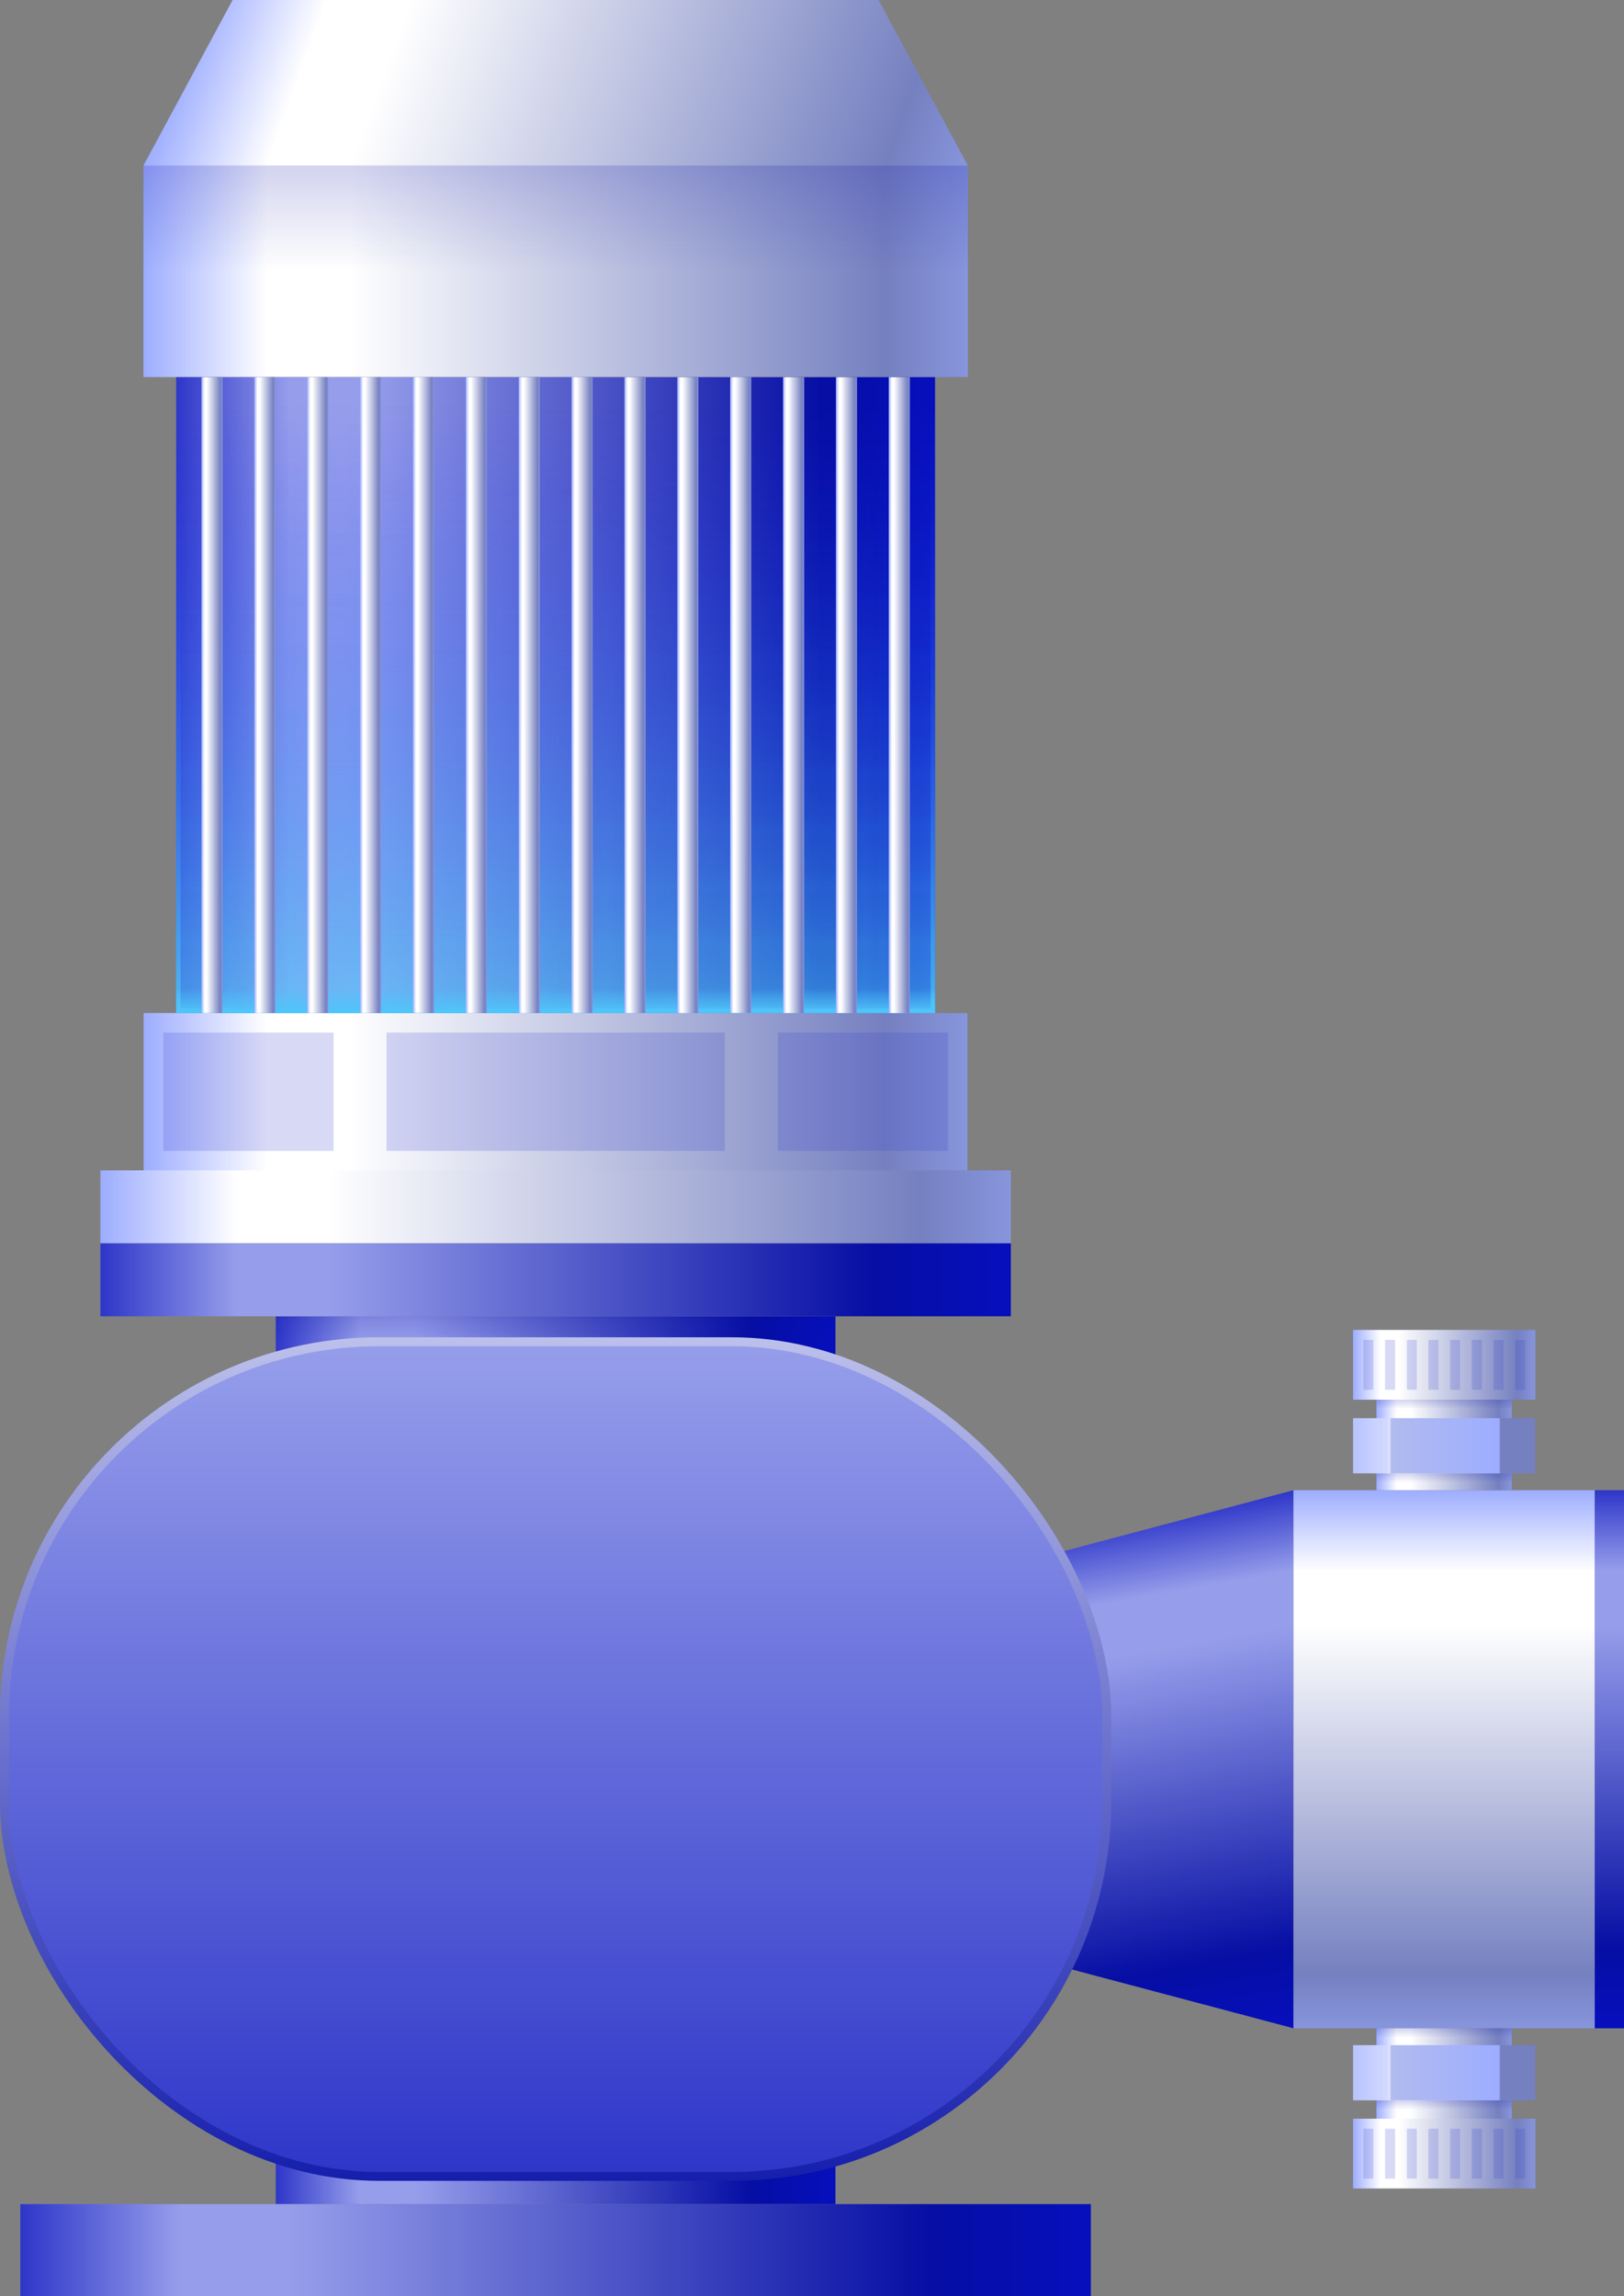<svg xmlns="http://www.w3.org/2000/svg" xmlns:xlink="http://www.w3.org/1999/xlink" viewBox="0 0 181.03 256"><rect x="0" y="0" width="181.03" height="256" fill="#808080" stroke="none"/><defs><style>.cls-1{mix-blend-mode:overlay;}.cls-2{fill:url(#新建图案色板_1);}.cls-3,.cls-4{fill:none;}.cls-4{stroke:#fff;stroke-width:0.1px;}.cls-4,.cls-47{stroke-miterlimit:10;}.cls-5{isolation:isolate;}.cls-6{fill:url(#未命名的渐变_46);}.cls-7{fill:url(#未命名的渐变_1623);}.cls-8{fill:url(#未命名的渐变_1631);}.cls-10,.cls-16,.cls-17,.cls-23,.cls-46,.cls-9{opacity:0.3;}.cls-10,.cls-12,.cls-16,.cls-17,.cls-23,.cls-46,.cls-9{mix-blend-mode:multiply;}.cls-9{fill:url(#未命名的渐变_464);}.cls-10{fill:url(#未命名的渐变_464-2);}.cls-11{fill:url(#未命名的渐变_1631-2);}.cls-12,.cls-50{opacity:0.2;}.cls-13{fill:#3941cc;}.cls-14{fill:url(#未命名的渐变_4756);}.cls-15{fill:url(#未命名的渐变_1631-3);}.cls-16{fill:url(#未命名的渐变_49);}.cls-17{fill:url(#未命名的渐变_49-2);}.cls-18{fill:url(#未命名的渐变_1631-4);}.cls-19{fill:url(#未命名的渐变_4756-2);}.cls-20{fill:url(#未命名的渐变_46-2);}.cls-21{fill:url(#未命名的渐变_1623-2);}.cls-22{fill:url(#未命名的渐变_1623-3);}.cls-23{fill:url(#未命名的渐变_464-3);}.cls-24{fill:url(#未命名的渐变_12);}.cls-25{fill:url(#未命名的渐变_1631-5);}.cls-26{fill:url(#未命名的渐变_79);}.cls-27{fill:url(#未命名的渐变_81);}.cls-28{mask:url(#mask);}.cls-29{fill:url(#未命名的渐变_1631-6);}.cls-30{fill:url(#未命名的渐变_1631-7);}.cls-31{fill:url(#未命名的渐变_1631-8);}.cls-32{fill:url(#未命名的渐变_1631-9);}.cls-33{fill:url(#未命名的渐变_1631-10);}.cls-34{fill:url(#未命名的渐变_1631-11);}.cls-35{fill:url(#未命名的渐变_1631-12);}.cls-36{fill:url(#未命名的渐变_1631-13);}.cls-37{fill:url(#未命名的渐变_1631-14);}.cls-38{fill:url(#未命名的渐变_1631-15);}.cls-39{fill:url(#未命名的渐变_1631-16);}.cls-40{fill:url(#未命名的渐变_1631-17);}.cls-41{fill:url(#未命名的渐变_1631-18);}.cls-42{fill:url(#未命名的渐变_1631-19);}.cls-43{fill:url(#未命名的渐变_1631-20);}.cls-44{fill:url(#未命名的渐变_12-2);}.cls-45{fill:url(#未命名的渐变_12-3);}.cls-46{fill:url(#未命名的渐变_464-4);}.cls-47{fill:url(#未命名的渐变_22);stroke:url(#未命名的渐变_43);}.cls-48{fill:url(#未命名的渐变_12-4);}.cls-49{fill:url(#未命名的渐变_12-5);}.cls-51{fill:#fff;}</style><pattern id="新建图案色板_1" data-name="新建图案色板 1" width="5" height="5" patternTransform="translate(0.96 -181.66) scale(1.41 1.26)" patternUnits="userSpaceOnUse" viewBox="0 0 5 5"><rect class="cls-3" width="5" height="5"/><line class="cls-4" x1="2.5" x2="2.5" y2="5"/><line class="cls-4" x1="5" y1="2.5" y2="2.5"/></pattern><linearGradient id="未命名的渐变_46" x1="133.81" y1="227.96" x2="123.55" y2="169.78" gradientUnits="userSpaceOnUse"><stop offset="0" stop-color="#060fbc"/><stop offset="0.15" stop-color="#060ea4"/><stop offset="0.75" stop-color="#969eeb"/><stop offset="0.85" stop-color="#969eeb"/><stop offset="1" stop-color="#2e36c9"/></linearGradient><linearGradient id="未命名的渐变_1623" x1="160.98" y1="226.13" x2="160.98" y2="166.14" gradientUnits="userSpaceOnUse"><stop offset="0" stop-color="#8795dc"/><stop offset="0.1" stop-color="#7580c0"/><stop offset="0.75" stop-color="#fff"/><stop offset="0.85" stop-color="#fff"/><stop offset="1" stop-color="#9dadff"/></linearGradient><linearGradient id="未命名的渐变_1631" x1="153.43" y1="160.9" x2="168.53" y2="160.9" gradientUnits="userSpaceOnUse"><stop offset="0" stop-color="#9dadff"/><stop offset="0.15" stop-color="#fff"/><stop offset="0.25" stop-color="#fff"/><stop offset="0.9" stop-color="#7580c0"/><stop offset="1" stop-color="#8795dc"/></linearGradient><linearGradient id="未命名的渐变_464" x1="160.98" y1="157.08" x2="160.98" y2="156.05" gradientUnits="userSpaceOnUse"><stop offset="0" stop-color="#060ea4" stop-opacity="0"/><stop offset="1" stop-color="#060ea4" stop-opacity="0.6"/></linearGradient><linearGradient id="未命名的渐变_464-2" x1="160.98" y1="165.29" x2="160.98" y2="164.26" xlink:href="#未命名的渐变_464"/><linearGradient id="未命名的渐变_1631-2" x1="150.82" y1="152.16" x2="171.14" y2="152.16" xlink:href="#未命名的渐变_1631"/><linearGradient id="未命名的渐变_4756" x1="150.82" y1="161.18" x2="171.14" y2="161.18" gradientUnits="userSpaceOnUse"><stop offset="0" stop-color="#b7c3ff"/><stop offset="0.19" stop-color="#d3daff"/><stop offset="0.2" stop-color="#e4e7ff"/><stop offset="0.21" stop-color="#b1bbef"/><stop offset="0.8" stop-color="#9dadff"/><stop offset="0.81" stop-color="#7580c0"/><stop offset="0.98" stop-color="#7580c0"/><stop offset="1" stop-color="#7580c0"/></linearGradient><linearGradient id="未命名的渐变_1631-3" x1="153.43" y1="1994.99" x2="168.53" y2="1994.99" gradientTransform="matrix(1, 0, 0, -1, 0, 2226.36)" xlink:href="#未命名的渐变_1631"/><linearGradient id="未命名的渐变_49" x1="160.98" y1="1992.2" x2="160.98" y2="1991.17" gradientTransform="matrix(1, 0, 0, -1, 0, 2226.36)" gradientUnits="userSpaceOnUse"><stop offset="0" stop-color="#060ea4" stop-opacity="0.6"/><stop offset="1" stop-color="#060ea4" stop-opacity="0"/></linearGradient><linearGradient id="未命名的渐变_49-2" x1="160.98" y1="2000.23" x2="160.98" y2="1999.2" xlink:href="#未命名的渐变_49"/><linearGradient id="未命名的渐变_1631-4" x1="150.82" y1="1986.25" x2="171.14" y2="1986.25" gradientTransform="matrix(1, 0, 0, -1, 0, 2226.36)" xlink:href="#未命名的渐变_1631"/><linearGradient id="未命名的渐变_4756-2" x1="150.82" y1="1995.27" x2="171.14" y2="1995.27" gradientTransform="matrix(1, 0, 0, -1, 0, 2226.36)" xlink:href="#未命名的渐变_4756"/><linearGradient id="未命名的渐变_46-2" x1="179.4" y1="226.13" x2="179.4" y2="166.14" xlink:href="#未命名的渐变_46"/><linearGradient id="未命名的渐变_1623-2" x1="-1110.9" y1="1776.61" x2="-1110.9" y2="1684.71" gradientTransform="translate(-1668.72 -1080.65) rotate(-90)" xlink:href="#未命名的渐变_1623"/><linearGradient id="未命名的渐变_1623-3" x1="-1107.33" y1="1773.62" x2="-1077.79" y2="1692.47" gradientTransform="translate(-1668.72 -1080.65) rotate(-90)" xlink:href="#未命名的渐变_1623"/><linearGradient id="未命名的渐变_464-3" x1="61.94" y1="30.25" x2="61.94" y2="18.46" xlink:href="#未命名的渐变_464"/><linearGradient id="未命名的渐变_12" x1="19.64" y1="77.49" x2="104.23" y2="77.49" gradientTransform="translate(139.43 15.56) rotate(90)" gradientUnits="userSpaceOnUse"><stop offset="0" stop-color="#2e36c9"/><stop offset="0.15" stop-color="#969eeb"/><stop offset="0.25" stop-color="#969eeb"/><stop offset="0.85" stop-color="#060ea4"/><stop offset="1" stop-color="#060fbc"/></linearGradient><linearGradient id="未命名的渐变_1631-5" x1="16.02" y1="121.71" x2="107.85" y2="121.71" gradientTransform="translate(183.65 59.78) rotate(90)" xlink:href="#未命名的渐变_1631"/><linearGradient id="未命名的渐变_79" x1="61.94" y1="112.94" x2="61.94" y2="45.02" gradientUnits="userSpaceOnUse"><stop offset="0" stop-color="#4fc5fa"/><stop offset="0.04" stop-color="#4fc5fa" stop-opacity="0.6"/><stop offset="1" stop-color="#1a30ff" stop-opacity="0"/></linearGradient><linearGradient id="未命名的渐变_81" x1="61.94" y1="112.94" x2="61.94" y2="45.02" gradientUnits="userSpaceOnUse"><stop offset="0" stop-color="#4fc5fa"/><stop offset="0.04" stop-color="#4fc5fa" stop-opacity="0.6"/><stop offset="0.27" stop-color="#409bfb" stop-opacity="0.43"/><stop offset="0.61" stop-color="#2c61fd" stop-opacity="0.2"/><stop offset="0.87" stop-color="#1f3eff" stop-opacity="0.05"/><stop offset="1" stop-color="#1a30ff" stop-opacity="0"/></linearGradient><mask id="mask" x="0" y="2.55" width="104.24" height="110.39" maskUnits="userSpaceOnUse"><g class="cls-1"><rect class="cls-2" x="19.63" y="45.02" width="84.61" height="67.92"/></g></mask><linearGradient id="未命名的渐变_1631-6" x1="22.45" y1="77.49" x2="24.8" y2="77.49" gradientTransform="translate(101.12 53.86) rotate(90)" xlink:href="#未命名的渐变_1631"/><linearGradient id="未命名的渐变_1631-7" x1="28.35" y1="77.49" x2="30.7" y2="77.49" gradientTransform="translate(107.01 47.97) rotate(90)" xlink:href="#未命名的渐变_1631"/><linearGradient id="未命名的渐变_1631-8" x1="34.24" y1="77.49" x2="36.59" y2="77.49" gradientTransform="translate(112.91 42.08) rotate(90)" xlink:href="#未命名的渐变_1631"/><linearGradient id="未命名的渐变_1631-9" x1="40.13" y1="77.49" x2="42.48" y2="77.49" gradientTransform="translate(118.8 36.18) rotate(90)" xlink:href="#未命名的渐变_1631"/><linearGradient id="未命名的渐变_1631-10" x1="46.03" y1="77.49" x2="48.38" y2="77.49" gradientTransform="translate(124.69 30.29) rotate(90)" xlink:href="#未命名的渐变_1631"/><linearGradient id="未命名的渐变_1631-11" x1="51.92" y1="77.49" x2="54.27" y2="77.49" gradientTransform="translate(130.59 24.4) rotate(90)" xlink:href="#未命名的渐变_1631"/><linearGradient id="未命名的渐变_1631-12" x1="57.82" y1="77.49" x2="60.16" y2="77.49" gradientTransform="translate(136.48 18.5) rotate(90)" xlink:href="#未命名的渐变_1631"/><linearGradient id="未命名的渐变_1631-13" x1="63.71" y1="77.49" x2="66.06" y2="77.49" gradientTransform="translate(142.37 12.61) rotate(90)" xlink:href="#未命名的渐变_1631"/><linearGradient id="未命名的渐变_1631-14" x1="69.6" y1="77.49" x2="71.95" y2="77.49" gradientTransform="translate(148.27 6.71) rotate(90)" xlink:href="#未命名的渐变_1631"/><linearGradient id="未命名的渐变_1631-15" x1="75.5" y1="77.49" x2="77.84" y2="77.49" gradientTransform="translate(154.16 0.82) rotate(90)" xlink:href="#未命名的渐变_1631"/><linearGradient id="未命名的渐变_1631-16" x1="81.39" y1="77.49" x2="83.74" y2="77.49" gradientTransform="translate(160.05 -5.07) rotate(90)" xlink:href="#未命名的渐变_1631"/><linearGradient id="未命名的渐变_1631-17" x1="87.28" y1="77.49" x2="89.63" y2="77.49" gradientTransform="translate(165.95 -10.97) rotate(90)" xlink:href="#未命名的渐变_1631"/><linearGradient id="未命名的渐变_1631-18" x1="93.18" y1="77.49" x2="95.52" y2="77.49" gradientTransform="translate(171.84 -16.86) rotate(90)" xlink:href="#未命名的渐变_1631"/><linearGradient id="未命名的渐变_1631-19" x1="99.07" y1="77.49" x2="101.42" y2="77.49" gradientTransform="translate(177.74 -22.75) rotate(90)" xlink:href="#未命名的渐变_1631"/><linearGradient id="未命名的渐变_1631-20" x1="11.19" y1="134.55" x2="112.68" y2="134.55" xlink:href="#未命名的渐变_1631"/><linearGradient id="未命名的渐变_12-2" x1="30.74" y1="149.84" x2="93.13" y2="149.84" gradientTransform="matrix(1, 0, 0, 1, 0, 0)" xlink:href="#未命名的渐变_12"/><linearGradient id="未命名的渐变_12-3" x1="30.74" y1="242.64" x2="93.13" y2="242.64" gradientTransform="matrix(1, 0, 0, 1, 0, 0)" xlink:href="#未命名的渐变_12"/><linearGradient id="未命名的渐变_464-4" x1="61.94" y1="149.79" x2="61.94" y2="146.75" gradientTransform="translate(210.21 86.33) rotate(90)" xlink:href="#未命名的渐变_464"/><linearGradient id="未命名的渐变_22" x1="61.94" y1="242.64" x2="61.94" y2="149.59" gradientUnits="userSpaceOnUse"><stop offset="0" stop-color="#2e36c9"/><stop offset="1" stop-color="#969eeb"/></linearGradient><linearGradient id="未命名的渐变_43" x1="61.94" y1="243.14" x2="61.94" y2="149.09" gradientUnits="userSpaceOnUse"><stop offset="0" stop-color="#161fac"/><stop offset="1" stop-color="#bcc0eb"/></linearGradient><linearGradient id="未命名的渐变_12-4" x1="11.19" y1="142.68" x2="112.68" y2="142.68" gradientTransform="matrix(1, 0, 0, 1, 0, 0)" xlink:href="#未命名的渐变_12"/><linearGradient id="未命名的渐变_12-5" x1="2.26" y1="250.87" x2="121.61" y2="250.87" gradientTransform="matrix(1, 0, 0, 1, 0, 0)" xlink:href="#未命名的渐变_12"/></defs><title>加药泵</title><g class="cls-5"><g id="图层_2" data-name="图层 2"><g id="废气处理"><g id="加药泵"><polygon class="cls-6" points="144.19 226.13 110.62 217.22 110.62 175.05 144.19 166.14 144.19 226.13"/><rect class="cls-7" x="144.19" y="166.14" width="33.57" height="59.99"/><rect class="cls-8" x="153.43" y="155.65" width="15.09" height="10.49"/><rect class="cls-9" x="153.43" y="156.05" width="15.09" height="1.03"/><rect class="cls-10" x="153.43" y="164.26" width="15.09" height="1.03"/><rect class="cls-11" x="150.82" y="148.27" width="20.33" height="7.78"/><g class="cls-12"><rect class="cls-13" x="168.9" y="149.38" width="1.11" height="5.56"/></g><g class="cls-12"><rect class="cls-13" x="166.49" y="149.38" width="1.11" height="5.56"/></g><g class="cls-12"><rect class="cls-13" x="164.07" y="149.38" width="1.11" height="5.56"/></g><g class="cls-12"><rect class="cls-13" x="161.65" y="149.38" width="1.11" height="5.56"/></g><g class="cls-12"><rect class="cls-13" x="159.23" y="149.38" width="1.11" height="5.56"/></g><g class="cls-12"><rect class="cls-13" x="156.82" y="149.38" width="1.11" height="5.56"/></g><g class="cls-12"><rect class="cls-13" x="154.4" y="149.38" width="1.11" height="5.56"/></g><g class="cls-12"><rect class="cls-13" x="151.98" y="149.38" width="1.11" height="5.56"/></g><rect class="cls-14" x="150.82" y="158.11" width="20.33" height="6.15"/><rect class="cls-15" x="153.43" y="226.13" width="15.09" height="10.49"/><rect class="cls-16" x="153.43" y="234.16" width="15.09" height="1.03"/><rect class="cls-17" x="153.43" y="226.13" width="15.09" height="1.03"/><rect class="cls-18" x="150.82" y="236.21" width="20.33" height="7.78"/><g class="cls-12"><rect class="cls-13" x="168.9" y="237.33" width="1.11" height="5.56"/></g><g class="cls-12"><rect class="cls-13" x="166.49" y="237.33" width="1.11" height="5.56"/></g><g class="cls-12"><rect class="cls-13" x="164.07" y="237.33" width="1.11" height="5.56"/></g><g class="cls-12"><rect class="cls-13" x="161.65" y="237.33" width="1.11" height="5.56"/></g><g class="cls-12"><rect class="cls-13" x="159.23" y="237.33" width="1.11" height="5.56"/></g><g class="cls-12"><rect class="cls-13" x="156.82" y="237.33" width="1.11" height="5.56"/></g><g class="cls-12"><rect class="cls-13" x="154.4" y="237.33" width="1.11" height="5.56"/></g><g class="cls-12"><rect class="cls-13" x="151.98" y="237.33" width="1.11" height="5.56"/></g><rect class="cls-19" x="150.82" y="228.01" width="20.33" height="6.15"/><rect class="cls-20" x="177.77" y="166.14" width="3.26" height="59.99"/><rect class="cls-21" x="15.99" y="18.46" width="91.9" height="23.58"/><polygon class="cls-22" points="97.94 0 107.89 18.46 15.99 18.46 25.93 0 97.94 0"/><rect class="cls-23" x="15.99" y="18.46" width="91.9" height="11.79"/><rect class="cls-24" x="26.49" y="35.2" width="70.89" height="84.59" transform="translate(-15.56 139.43) rotate(-90)"/><rect class="cls-25" x="53.16" y="75.79" width="17.55" height="91.83" transform="translate(-59.78 183.65) rotate(-90)"/><g class="cls-12"><rect class="cls-13" x="18.2" y="115.12" width="18.98" height="13.19"/><rect class="cls-13" x="43.09" y="115.12" width="37.7" height="13.19"/><rect class="cls-13" x="86.7" y="115.12" width="18.98" height="13.19"/></g><rect class="cls-26" x="19.63" y="45.02" width="84.61" height="67.92"/><path class="cls-27" d="M103.74,45.52v66.92H20.13V45.52h83.61m.5-.5H19.63v67.92h84.61V45Z"/><g class="cls-28"><rect class="cls-26" x="19.63" y="45.02" width="84.61" height="67.92"/></g><rect class="cls-29" x="-11.82" y="76.32" width="70.89" height="2.35" transform="translate(-53.86 101.12) rotate(-90)"/><rect class="cls-30" x="-5.93" y="76.32" width="70.89" height="2.35" transform="translate(-47.97 107.01) rotate(-90)"/><rect class="cls-31" x="-0.03" y="76.32" width="70.89" height="2.35" transform="translate(-42.08 112.91) rotate(-90)"/><rect class="cls-32" x="5.86" y="76.32" width="70.89" height="2.35" transform="translate(-36.18 118.8) rotate(-90)"/><rect class="cls-33" x="11.76" y="76.32" width="70.89" height="2.35" transform="translate(-30.29 124.69) rotate(-90)"/><rect class="cls-34" x="17.65" y="76.32" width="70.89" height="2.35" transform="translate(-24.4 130.59) rotate(-90)"/><rect class="cls-35" x="23.54" y="76.32" width="70.89" height="2.35" transform="translate(-18.5 136.48) rotate(-90)"/><rect class="cls-36" x="29.44" y="76.32" width="70.89" height="2.35" transform="translate(-12.61 142.37) rotate(-90)"/><rect class="cls-37" x="35.33" y="76.32" width="70.89" height="2.35" transform="translate(-6.71 148.27) rotate(-90)"/><rect class="cls-38" x="41.22" y="76.32" width="70.89" height="2.35" transform="translate(-0.82 154.16) rotate(-90)"/><rect class="cls-39" x="47.12" y="76.32" width="70.89" height="2.35" transform="translate(5.07 160.05) rotate(-90)"/><rect class="cls-40" x="53.01" y="76.32" width="70.89" height="2.35" transform="translate(10.97 165.95) rotate(-90)"/><rect class="cls-41" x="58.9" y="76.32" width="70.89" height="2.35" transform="translate(16.86 171.84) rotate(-90)"/><rect class="cls-42" x="64.8" y="76.32" width="70.89" height="2.35" transform="translate(22.75 177.74) rotate(-90)"/><rect class="cls-43" x="11.19" y="130.48" width="101.49" height="8.13"/><rect class="cls-44" x="30.74" y="146.75" width="62.39" height="6.19"/><rect class="cls-45" x="30.74" y="239.55" width="62.39" height="6.19"/><rect class="cls-46" x="60.42" y="117.08" width="3.04" height="62.39" transform="translate(-86.33 210.21) rotate(-90)"/><rect class="cls-47" x="0.5" y="149.59" width="122.87" height="93.05" rx="41.77"/><rect class="cls-48" x="11.19" y="138.62" width="101.49" height="8.13"/><rect class="cls-49" x="2.26" y="245.73" width="119.34" height="10.27"/></g></g></g></g></svg>